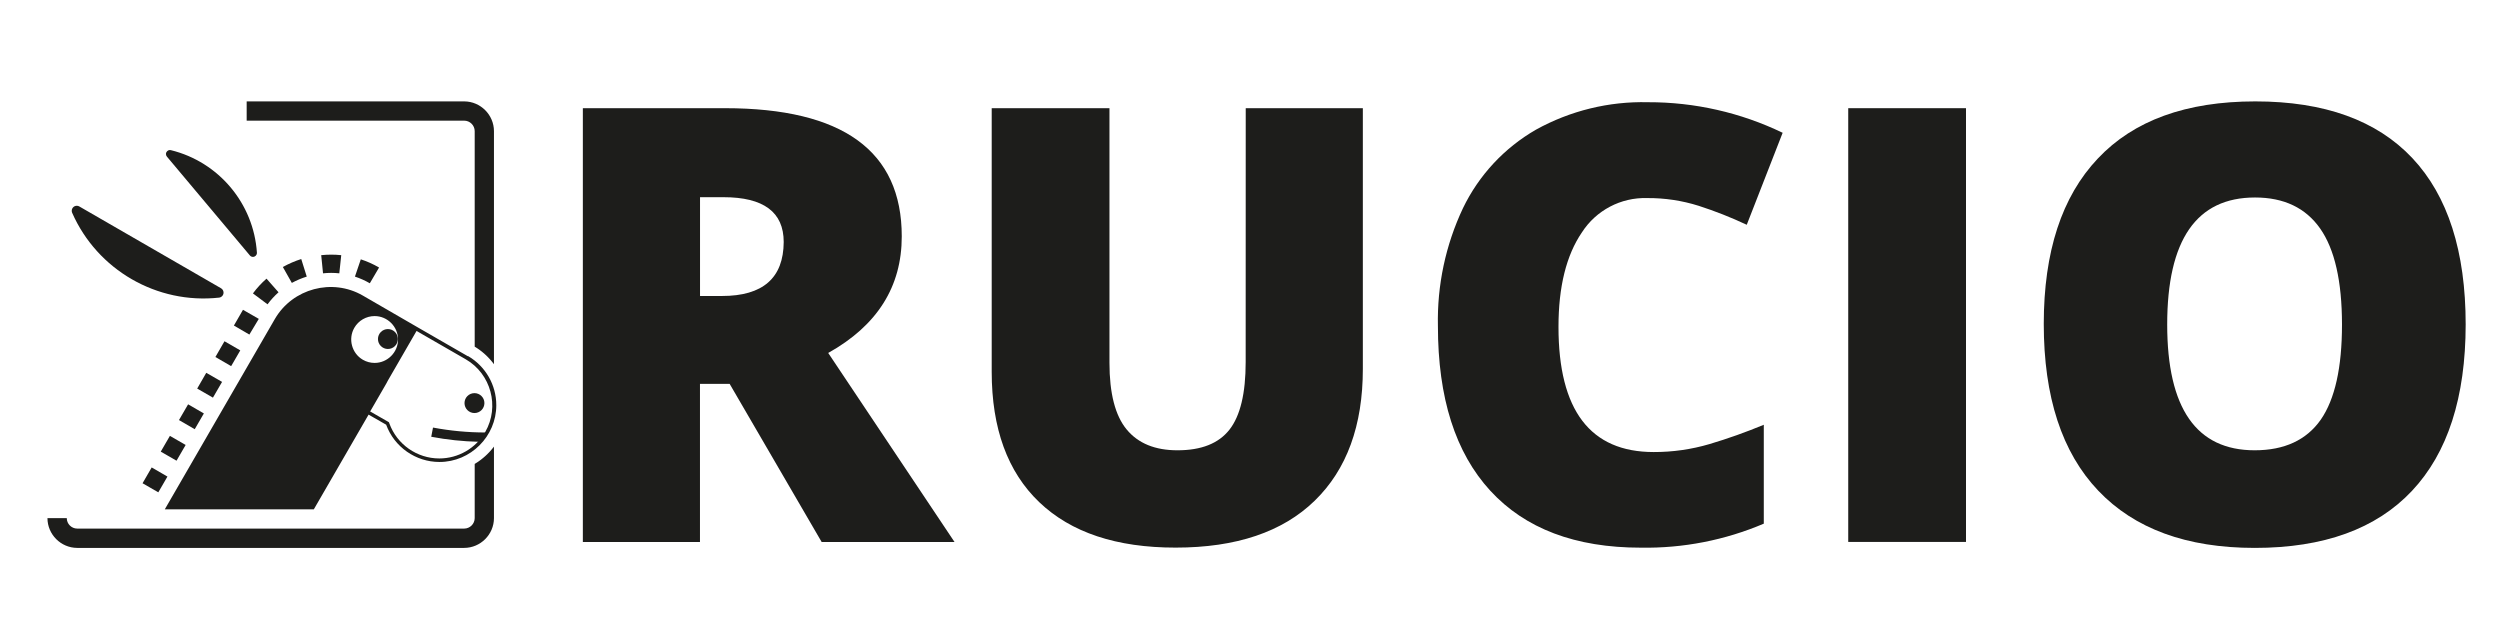 <?xml version="1.0" encoding="UTF-8" standalone="no"?>
<!DOCTYPE svg PUBLIC "-//W3C//DTD SVG 1.1//EN" "http://www.w3.org/Graphics/SVG/1.1/DTD/svg11.dtd">
<svg width="100%" height="100%" viewBox="0 0 1779 453" version="1.1" xmlns="http://www.w3.org/2000/svg" xmlns:xlink="http://www.w3.org/1999/xlink" xml:space="preserve" xmlns:serif="http://www.serif.com/" style="fill-rule:evenodd;clip-rule:evenodd;stroke-linejoin:round;stroke-miterlimit:2;">
    <g transform="matrix(1,0,0,1,-3188,-9151.54)">
        <g transform="matrix(4.167,0,0,4.167,4082.17,9382.56)">
            <g transform="matrix(1,0,0,1,-297.64,-209.765)">
                <path d="M237.05,194.69C237.05,180.103 226.987,172.807 206.86,172.8L182.59,172.8L182.59,246.88L202.59,246.88L202.59,219.88L207.66,219.88L223.37,246.88L246.06,246.88L224.49,214.6C232.87,209.913 237.057,203.277 237.05,194.69ZM206.35,204.87L202.6,204.87L202.6,188L206.6,188C213.46,188 216.89,190.55 216.89,195.65C216.857,201.797 213.343,204.87 206.35,204.87Z" style="fill:rgb(29,29,27);fill-rule:nonzero;"/>
                <path d="M295.78,216.17C295.78,221.503 294.857,225.347 293.01,227.7C291.163,230.053 288.2,231.227 284.12,231.22C280.307,231.22 277.42,230.037 275.46,227.67C273.5,225.303 272.52,221.503 272.52,216.27L272.52,172.8L252.41,172.8L252.41,217.8C252.41,227.487 255.12,234.917 260.54,240.09C265.96,245.263 273.72,247.847 283.82,247.84C294.16,247.84 302.073,245.173 307.56,239.84C313.047,234.507 315.79,227 315.79,217.32L315.79,172.8L295.79,172.8L295.78,216.17Z" style="fill:rgb(29,29,27);fill-rule:nonzero;"/>
                <path d="M364.33,188.15C367.318,188.127 370.29,188.572 373.14,189.47C375.943,190.374 378.685,191.456 381.35,192.71L387.48,177C380.307,173.543 372.442,171.758 364.48,171.78C357.8,171.615 351.196,173.234 345.35,176.47C339.944,179.581 335.6,184.252 332.89,189.87C329.922,196.157 328.456,203.049 328.61,210C328.61,222.26 331.59,231.633 337.55,238.12C343.51,244.607 352.08,247.85 363.26,247.85C370.47,247.972 377.625,246.575 384.26,243.75L384.26,226.86C381.23,228.122 378.136,229.223 374.99,230.16C371.896,231.071 368.686,231.529 365.46,231.52C354.62,231.52 349.2,224.393 349.2,210.14C349.2,203.293 350.533,197.917 353.2,194.01C355.621,190.243 359.854,188.014 364.33,188.15Z" style="fill:rgb(29,29,27);fill-rule:nonzero;"/>
                <rect x="398.68" y="172.8" width="20.11" height="74.07" style="fill:rgb(29,29,27);"/>
                <path d="M495,181.31C488.92,174.863 479.983,171.64 468.19,171.64C456.397,171.64 447.437,174.89 441.31,181.39C435.15,187.89 432.07,197.307 432.07,209.64C432.07,222.1 435.17,231.59 441.37,238.11C447.57,244.63 456.477,247.89 468.09,247.89C479.883,247.89 488.833,244.647 494.94,238.16C501.047,231.673 504.107,222.2 504.12,209.74C504.12,197.247 501.08,187.77 495,181.31ZM479.37,226C476.923,229.48 473.163,231.22 468.09,231.22C458.13,231.22 453.15,224.06 453.15,209.74C453.15,195.28 458.15,188.05 468.15,188.05C473.083,188.05 476.79,189.817 479.27,193.35C481.75,196.883 482.993,202.347 483,209.74C483,217.1 481.79,222.52 479.37,226Z" style="fill:rgb(29,29,27);fill-rule:nonzero;"/>
                <path d="M164.12,233.55L164.12,242.81C164.115,243.788 163.308,244.59 162.33,244.59L96.24,244.59C95.264,244.59 94.46,243.786 94.46,242.81L91.16,242.81C91.165,245.595 93.455,247.885 96.24,247.89L162.33,247.89C165.115,247.885 167.405,245.595 167.41,242.81L167.41,230.59C166.513,231.779 165.396,232.784 164.12,233.55Z" style="fill:rgb(29,29,27);fill-rule:nonzero;"/>
                <path d="M164.12,176.72L164.12,213.52C165.401,214.298 166.518,215.316 167.41,216.52L167.41,176.72C167.405,173.935 165.115,171.645 162.33,171.64L125.18,171.64L125.18,174.93L162.33,174.93C163.312,174.93 164.12,175.738 164.12,176.72Z" style="fill:rgb(29,29,27);fill-rule:nonzero;"/>
                <path d="M162.92,215.14L154.52,210.3L145,204.79C139.786,201.786 133.026,203.589 130,208.79L111.2,241.3L136.65,241.3L146,225.13L149,226.85C150.396,230.665 154.047,233.217 158.109,233.217C163.431,233.217 167.809,228.838 167.809,223.517C167.809,220.072 165.975,216.877 163,215.14L162.92,215.14ZM143.56,210.31C144.272,209.069 145.598,208.301 147.029,208.301C149.223,208.301 151.029,210.107 151.029,212.301C151.029,214.496 149.223,216.301 147.029,216.301C146.323,216.301 145.63,216.114 145.02,215.76C143.129,214.662 142.472,212.206 143.56,210.31ZM165.93,228.08C164.312,230.883 161.312,232.615 158.075,232.615C154.269,232.615 150.849,230.218 149.55,226.64L149.47,226.43L149.27,226.31L146.27,224.59L149.01,219.85C149.12,219.66 149.23,219.46 149.32,219.27L154.19,210.84L162.59,215.68C166.903,218.169 168.41,223.762 165.93,228.08Z" style="fill:rgb(29,29,27);fill-rule:nonzero;"/>
                <circle cx="164.08" cy="223.16" r="1.7" style="fill:rgb(29,29,27);"/>
                <path d="M110.09,238.4L107.4,236.85L108.96,234.15L111.65,235.71L110.09,238.4ZM113.2,233L110.51,231.45L112.07,228.76L114.76,230.31L113.2,233ZM116.31,227.62L113.62,226.06L115.18,223.37L117.87,224.93L116.31,227.62ZM119.42,222.23L116.73,220.68L118.28,217.99L120.98,219.54L119.42,222.23ZM122.53,216.85L119.84,215.29L121.39,212.6L124.09,214.16L122.53,216.85ZM125.64,211.46L123,209.92L124.55,207.23L127.25,208.78L125.64,211.46ZM128.74,206.29L126.25,204.43C126.93,203.509 127.708,202.664 128.57,201.91L130.62,204.24C129.922,204.858 129.291,205.548 128.74,206.3L128.74,206.29ZM146.21,202.7C145.404,202.235 144.553,201.853 143.67,201.56L144.67,198.61C145.757,198.963 146.804,199.432 147.79,200.01L146.21,202.7ZM132.89,202.63L131.36,199.92C132.359,199.363 133.411,198.907 134.5,198.56L135.44,201.56C134.556,201.835 133.702,202.197 132.89,202.64L132.89,202.63ZM141,201C140.076,200.9 139.144,200.9 138.22,201L137.91,197.9C139.047,197.78 140.193,197.78 141.33,197.9L141,201Z" style="fill:rgb(29,29,27);fill-rule:nonzero;"/>
                <path d="M111.56,181.07C111.454,180.947 111.396,180.79 111.396,180.627C111.396,180.254 111.703,179.947 112.076,179.947C112.135,179.947 112.193,179.955 112.25,179.97C120.411,181.977 126.373,189.084 126.93,197.47C126.931,197.484 126.931,197.499 126.931,197.513C126.931,197.887 126.624,198.193 126.251,198.193C126.05,198.193 125.859,198.104 125.73,197.95L111.56,181.07Z" style="fill:rgb(29,29,27);fill-rule:nonzero;"/>
                <path d="M96.6,189.58C96.469,189.503 96.319,189.463 96.167,189.463C95.695,189.463 95.307,189.851 95.307,190.323C95.307,190.442 95.332,190.561 95.38,190.67C99.674,200.429 109.871,206.314 120.47,205.15C120.902,205.1 121.232,204.73 121.232,204.296C121.232,203.988 121.067,203.703 120.8,203.55L96.6,189.58Z" style="fill:rgb(29,29,27);fill-rule:nonzero;"/>
                <circle cx="149.3" cy="212.22" r="1.7" style="fill:rgb(29,29,27);"/>
                <path d="M166,228.18C162.98,228.18 159.967,227.899 157,227.34L156.7,228.91C159.388,229.422 162.114,229.71 164.85,229.77C165.296,229.295 165.691,228.776 166.03,228.22L166,228.18Z" style="fill:rgb(29,29,27);fill-rule:nonzero;"/>
            </g>
        </g>
    </g>
</svg>

